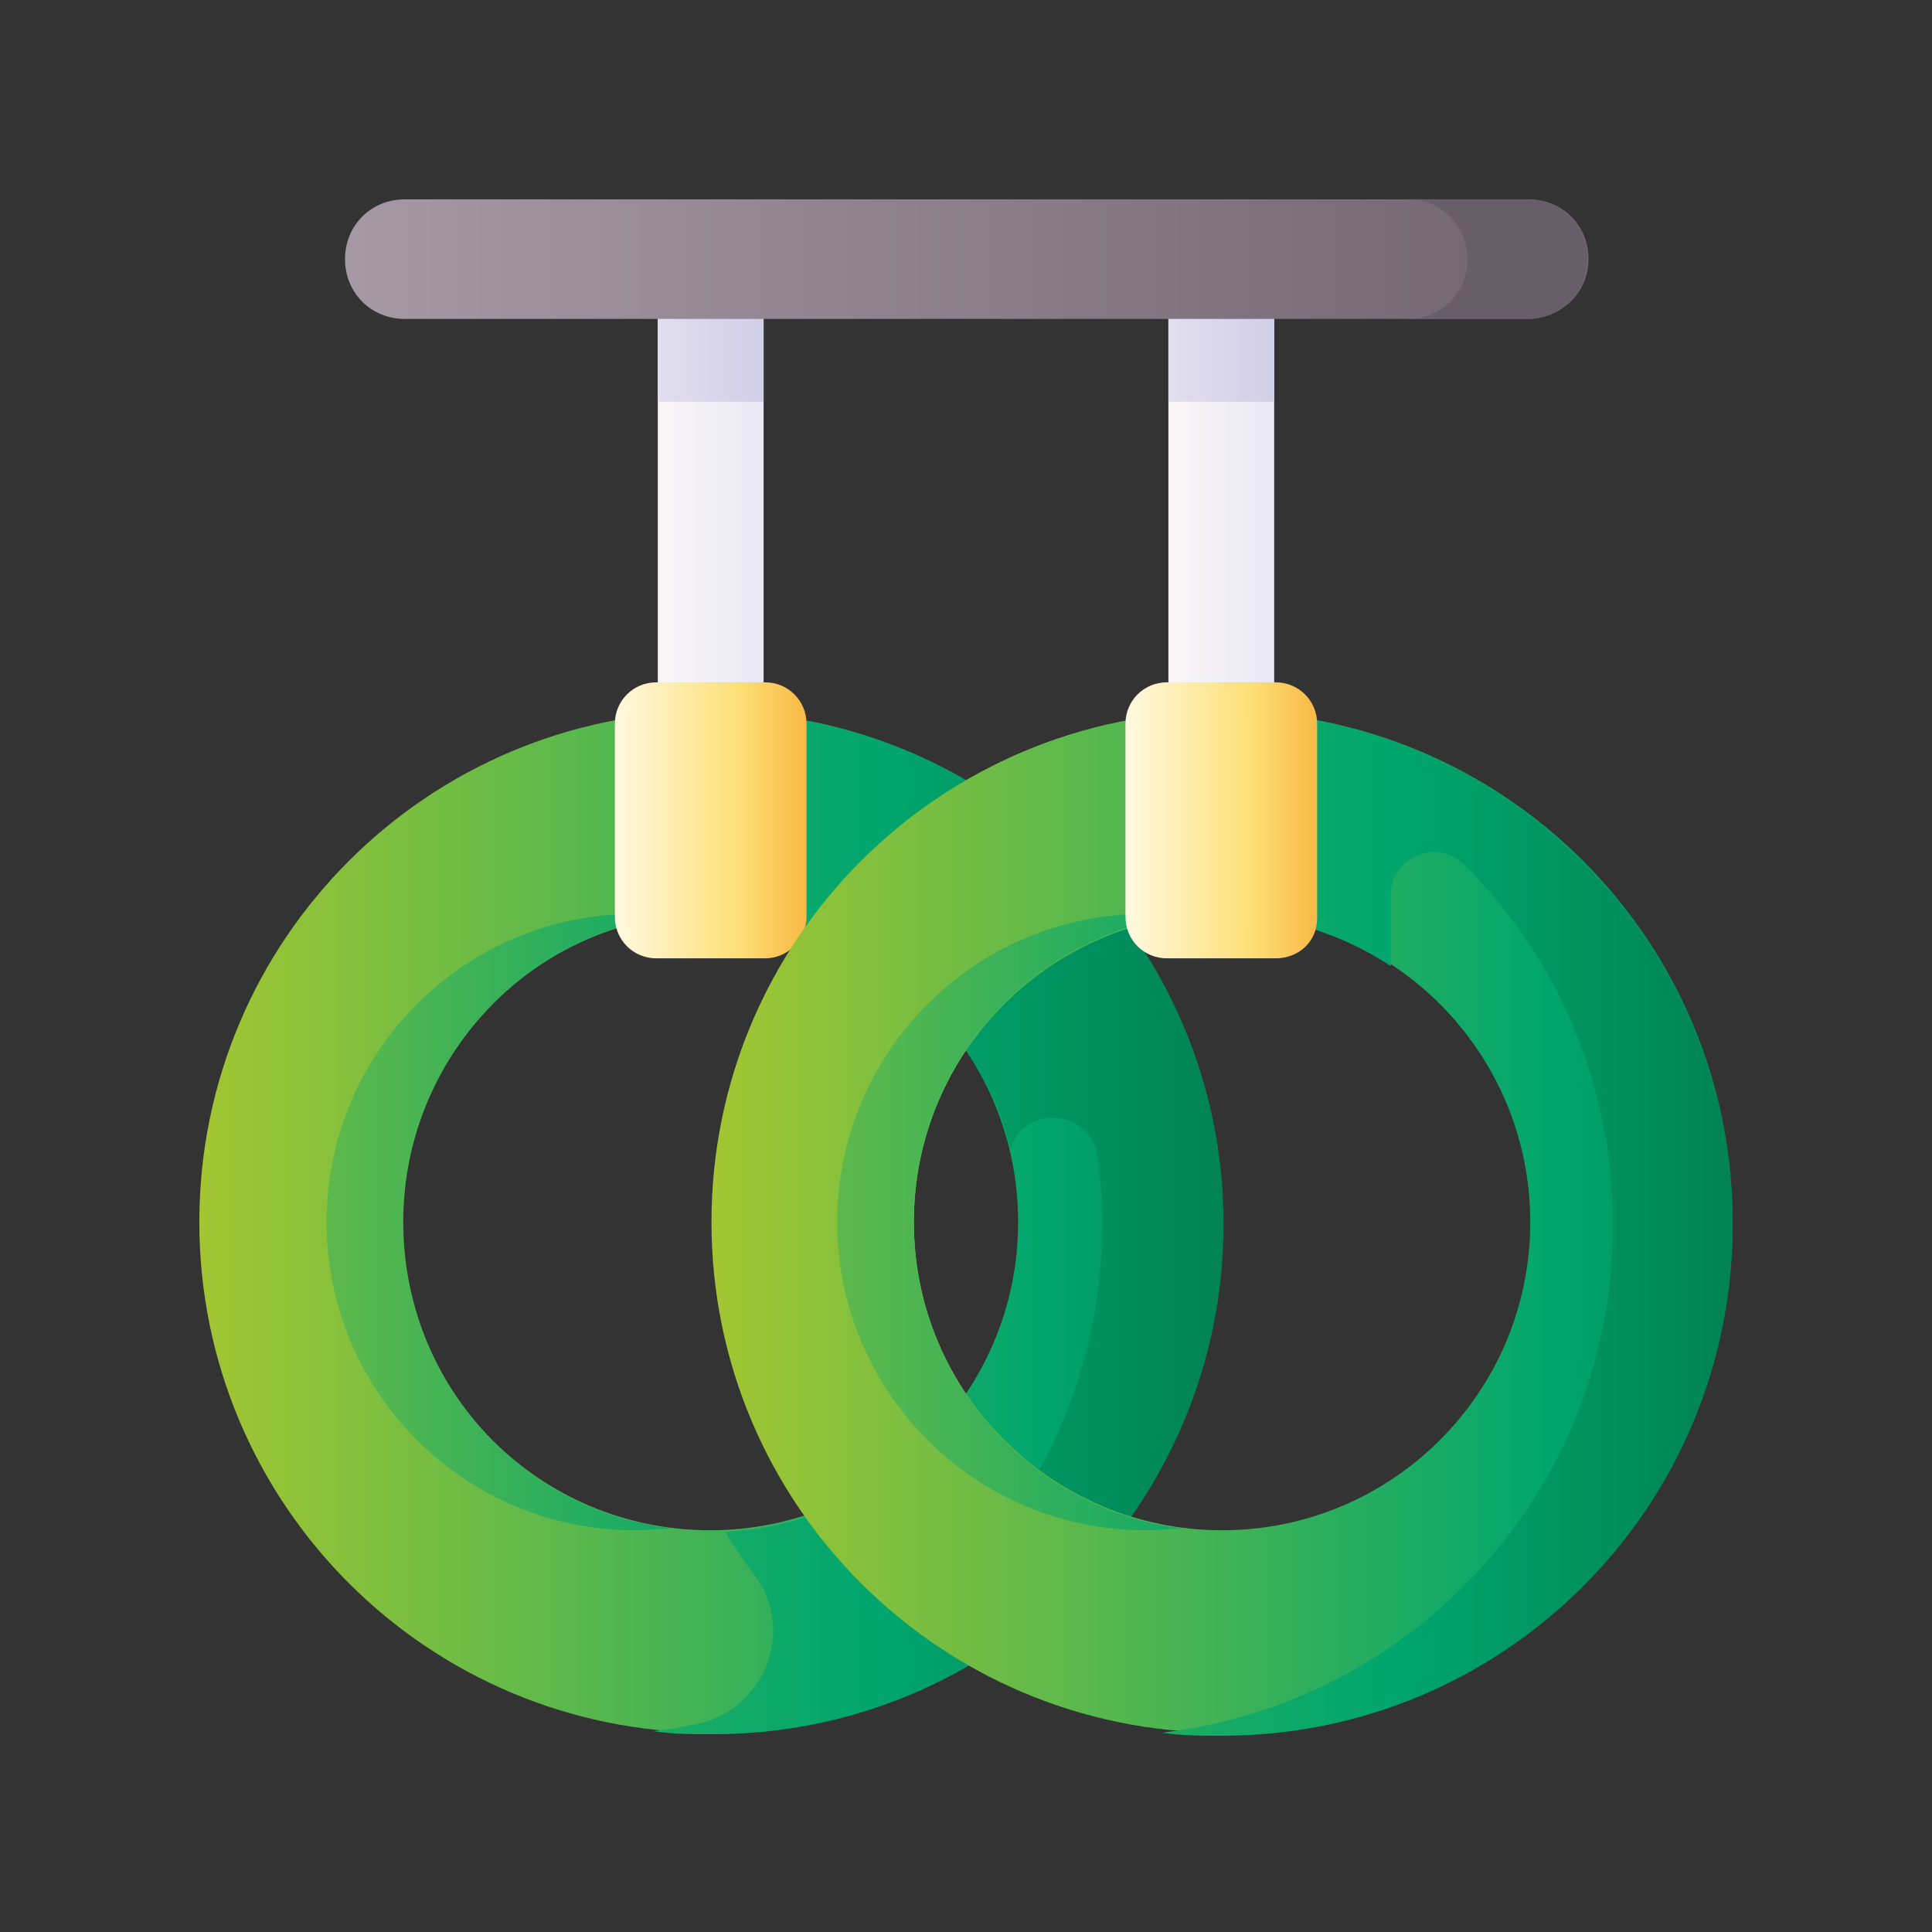 <?xml version="1.0" encoding="utf-8"?>
<!-- Generator: Adobe Illustrator 24.3.0, SVG Export Plug-In . SVG Version: 6.00 Build 0)  -->
<svg version="1.1" id="Layer_1" xmlns="http://www.w3.org/2000/svg" xmlns:xlink="http://www.w3.org/1999/xlink" x="0px" y="0px"
	 viewBox="0 0 126 126" enable-background="new 0 0 126 126" xml:space="preserve">
<rect x="0" y="0" width="126" height="126" fill="#333333" stroke="none"/>
<g>
	<g>
		<g>
			
				<linearGradient id="SVGID_1_" gradientUnits="userSpaceOnUse" x1="42.034" y1="93.198" x2="50.6" y2="93.198" gradientTransform="matrix(1.004 0 0 -1.004 -5.098116e-02 126.443)">
				<stop  offset="0" style="stop-color:#F7F5F6"/>
				<stop  offset="0.179" style="stop-color:#F7F5F6"/>
				<stop  offset="1" style="stop-color:#E6E5F3"/>
			</linearGradient>
			<path fill="url(#SVGID_1_)" d="M42.9,15.3h6.9v35.1h-6.9V15.3z"/>
			
				<linearGradient id="SVGID_2_" gradientUnits="userSpaceOnUse" x1="32.933" y1="105.241" x2="50.227" y2="105.241" gradientTransform="matrix(1.004 0 0 -1.004 -5.098116e-02 126.443)">
				<stop  offset="0" style="stop-color:#F7F5F6"/>
				<stop  offset="1" style="stop-color:#D0CDE7"/>
			</linearGradient>
			<path fill="url(#SVGID_2_)" d="M42.9,15.3h6.9v10.9h-6.9V15.3z"/>
			
				<linearGradient id="SVGID_3_" gradientUnits="userSpaceOnUse" x1="13" y1="46.581" x2="85.663" y2="46.581" gradientTransform="matrix(1.004 0 0 -1.004 -5.098116e-02 126.443)">
				<stop  offset="0" style="stop-color:#A2C632"/>
				<stop  offset="0.754" style="stop-color:#00A66E"/>
				<stop  offset="1" style="stop-color:#007B4F"/>
			</linearGradient>
			<path fill="url(#SVGID_3_)" d="M46.3,46.4C27.9,46.4,13,61.3,13,79.7S27.9,113,46.3,113s33.3-14.9,33.3-33.3S64.7,46.4,46.3,46.4
				L46.3,46.4z M46.3,99.8c-11.1,0-20.1-9-20.1-20.1s9-20.1,20.1-20.1s20.1,9,20.1,20.1S57.4,99.8,46.3,99.8L46.3,99.8z"/>
			
				<linearGradient id="SVGID_4_" gradientUnits="userSpaceOnUse" x1="0.708" y1="46.581" x2="65.218" y2="46.581" gradientTransform="matrix(1.004 0 0 -1.004 -5.098116e-02 126.443)">
				<stop  offset="0" style="stop-color:#A2C632"/>
				<stop  offset="0.754" style="stop-color:#00A66E"/>
				<stop  offset="1" style="stop-color:#007B4F"/>
			</linearGradient>
			<path fill="url(#SVGID_4_)" d="M26.3,79.7c0-10.3,7.7-18.8,17.6-20c-0.8-0.1-1.6-0.1-2.5-0.1c-11.1,0-20.1,9-20.1,20.1
				c0,11.1,9,20.1,20.1,20.1c0.8,0,1.6-0.1,2.5-0.1C33.9,98.5,26.3,90,26.3,79.7L26.3,79.7z"/>
			
				<linearGradient id="SVGID_5_" gradientUnits="userSpaceOnUse" x1="-25.365" y1="46.582" x2="84.135" y2="46.582" gradientTransform="matrix(1.004 0 0 -1.004 -5.098116e-02 126.443)">
				<stop  offset="0" style="stop-color:#A2C632"/>
				<stop  offset="0.754" style="stop-color:#00A66E"/>
				<stop  offset="1" style="stop-color:#007B4F"/>
			</linearGradient>
			<path fill="url(#SVGID_5_)" d="M46.3,46.4c-1.1,0-2.2,0.1-3.3,0.2c0,0-0.1,0-0.1,0v0c-0.2,0-0.3,0-0.5,0.1c0.2,0,0.3,0,0.5,0.1
				v13.2c1.1-0.2,2.3-0.3,3.4-0.3c4.1,0,7.8,1.2,11,3.3c0-4.4,5.6-6.2,8.2-2.7c0.4,0.6,0.9,1.2,1.3,1.9c-1.9,1.4-3.5,3-4.8,4.9
				c1.8,2.3,3.2,4.9,3.9,7.8h0c1-3,5.3-2.5,5.7,0.6c0.2,1.4,0.3,2.8,0.3,4.3c0,10.1-4.5,19.2-11.7,25.3c-2.4-1.9-4.6-4.1-6.4-6.6
				c-2,0.8-4.2,1.3-6.5,1.4c0.6,1,1.2,1.9,1.9,2.8c2.7,3.6,0.7,8.7-3.6,9.7c-1,0.2-2,0.4-3,0.5c1.3,0.2,2.6,0.2,3.9,0.2
				c18.4,0,33.3-14.9,33.3-33.3S64.7,46.4,46.3,46.4L46.3,46.4z"/>
			
				<linearGradient id="SVGID_6_" gradientUnits="userSpaceOnUse" x1="40.024" y1="72.609" x2="53.525" y2="72.609" gradientTransform="matrix(1.004 0 0 -1.004 -5.098116e-02 126.443)">
				<stop  offset="0" style="stop-color:#FFF9E0"/>
				<stop  offset="0.593" style="stop-color:#FDDF76"/>
				<stop  offset="1" style="stop-color:#F8AF3A"/>
			</linearGradient>
			<path fill="url(#SVGID_6_)" d="M49.9,62.5h-7.1c-1.5,0-2.7-1.2-2.7-2.7V47.2c0-1.5,1.2-2.7,2.7-2.7h7.1c1.5,0,2.7,1.2,2.7,2.7
				v12.7C52.5,61.4,51.3,62.5,49.9,62.5L49.9,62.5z"/>
		</g>
		<g>
			
				<linearGradient id="SVGID_7_" gradientUnits="userSpaceOnUse" x1="75.261" y1="93.198" x2="83.828" y2="93.198" gradientTransform="matrix(1.004 0 0 -1.004 -5.098116e-02 126.443)">
				<stop  offset="0" style="stop-color:#F7F5F6"/>
				<stop  offset="0.179" style="stop-color:#F7F5F6"/>
				<stop  offset="1" style="stop-color:#E6E5F3"/>
			</linearGradient>
			<path fill="url(#SVGID_7_)" d="M76.2,15.3h6.9v35.1h-6.9V15.3z"/>
			
				<linearGradient id="SVGID_8_" gradientUnits="userSpaceOnUse" x1="66.161" y1="105.241" x2="83.455" y2="105.241" gradientTransform="matrix(1.004 0 0 -1.004 -5.098116e-02 126.443)">
				<stop  offset="0" style="stop-color:#F7F5F6"/>
				<stop  offset="1" style="stop-color:#D0CDE7"/>
			</linearGradient>
			<path fill="url(#SVGID_8_)" d="M76.2,15.3h6.9v10.9h-6.9V15.3z"/>
			
				<linearGradient id="SVGID_9_" gradientUnits="userSpaceOnUse" x1="46.228" y1="46.581" x2="118.891" y2="46.581" gradientTransform="matrix(1.004 0 0 -1.004 -5.098116e-02 126.443)">
				<stop  offset="0" style="stop-color:#A2C632"/>
				<stop  offset="0.754" style="stop-color:#00A66E"/>
				<stop  offset="1" style="stop-color:#007B4F"/>
			</linearGradient>
			<path fill="url(#SVGID_9_)" d="M79.7,46.4c-18.4,0-33.3,14.9-33.3,33.3S61.3,113,79.7,113S113,98.1,113,79.7S98.1,46.4,79.7,46.4
				L79.7,46.4z M79.7,99.8c-11.1,0-20.1-9-20.1-20.1s9-20.1,20.1-20.1s20.1,9,20.1,20.1S90.8,99.8,79.7,99.8z"/>
			
				<linearGradient id="SVGID_10_" gradientUnits="userSpaceOnUse" x1="33.936" y1="46.581" x2="98.446" y2="46.581" gradientTransform="matrix(1.004 0 0 -1.004 -5.098116e-02 126.443)">
				<stop  offset="0" style="stop-color:#A2C632"/>
				<stop  offset="0.754" style="stop-color:#00A66E"/>
				<stop  offset="1" style="stop-color:#007B4F"/>
			</linearGradient>
			<path fill="url(#SVGID_10_)" d="M59.6,79.7c0-10.3,7.7-18.8,17.6-20c-0.8-0.1-1.6-0.1-2.5-0.1c-11.1,0-20.1,9-20.1,20.1
				c0,11.1,9,20.1,20.1,20.1c0.8,0,1.6-0.1,2.5-0.1C67.3,98.5,59.6,90,59.6,79.7L59.6,79.7z"/>
			
				<linearGradient id="SVGID_11_" gradientUnits="userSpaceOnUse" x1="7.863" y1="46.581" x2="117.362" y2="46.581" gradientTransform="matrix(1.004 0 0 -1.004 -5.098116e-02 126.443)">
				<stop  offset="0" style="stop-color:#A2C632"/>
				<stop  offset="0.754" style="stop-color:#00A66E"/>
				<stop  offset="1" style="stop-color:#007B4F"/>
			</linearGradient>
			<path fill="url(#SVGID_11_)" d="M79.7,46.4c-1.1,0-2.2,0.1-3.3,0.2c0,0-0.1,0-0.1,0v0c-0.2,0-0.3,0-0.5,0.1c0.2,0,0.3,0,0.5,0.1
				v13.2c1.1-0.2,2.3-0.3,3.4-0.3c4.1,0,7.8,1.2,11,3.3v-4.6c0-2.5,3-3.8,4.8-2c6,6,9.7,14.3,9.7,23.5c0,17.1-12.8,31.1-29.4,33.1
				c1.3,0.2,2.6,0.2,3.9,0.2c18.4,0,33.3-14.9,33.3-33.3S98.1,46.4,79.7,46.4L79.7,46.4z"/>
			
				<linearGradient id="SVGID_12_" gradientUnits="userSpaceOnUse" x1="73.252" y1="72.609" x2="86.753" y2="72.609" gradientTransform="matrix(1.004 0 0 -1.004 -5.098116e-02 126.443)">
				<stop  offset="0" style="stop-color:#FFF9E0"/>
				<stop  offset="0.593" style="stop-color:#FDDF76"/>
				<stop  offset="1" style="stop-color:#F8AF3A"/>
			</linearGradient>
			<path fill="url(#SVGID_12_)" d="M83.2,62.5h-7.1c-1.5,0-2.7-1.2-2.7-2.7V47.2c0-1.5,1.2-2.7,2.7-2.7h7.1c1.5,0,2.7,1.2,2.7,2.7
				v12.7C85.9,61.4,84.7,62.5,83.2,62.5L83.2,62.5z"/>
		</g>
	</g>
	<g>
		
			<linearGradient id="SVGID_13_" gradientUnits="userSpaceOnUse" x1="21.241" y1="109.112" x2="112.09" y2="109.112" gradientTransform="matrix(1.004 0 0 -1.004 -5.098116e-02 126.443)">
			<stop  offset="0" style="stop-color:#A69AA6"/>
			<stop  offset="0.749" style="stop-color:#7A6D79"/>
			<stop  offset="1" style="stop-color:#685E69"/>
		</linearGradient>
		<path fill="url(#SVGID_13_)" d="M99.6,20.8H26.4c-2.2,0-3.9-1.7-3.9-3.9s1.7-3.9,3.9-3.9h73.3c2.2,0,3.9,1.7,3.9,3.9
			S101.8,20.8,99.6,20.8z"/>
		
			<linearGradient id="SVGID_14_" gradientUnits="userSpaceOnUse" x1="69.165" y1="109.112" x2="93.496" y2="109.112" gradientTransform="matrix(1.004 0 0 -1.004 -5.098116e-02 126.443)">
			<stop  offset="0" style="stop-color:#A69AA6"/>
			<stop  offset="0.749" style="stop-color:#7A6D79"/>
			<stop  offset="1" style="stop-color:#685E69"/>
		</linearGradient>
		<path fill="url(#SVGID_14_)" d="M99.6,13h-7.8c2.2,0,3.9,1.7,3.9,3.9s-1.7,3.9-3.9,3.9h7.8c2.2,0,3.9-1.7,3.9-3.9
			S101.8,13,99.6,13z"/>
	</g>
</g>
</svg>
